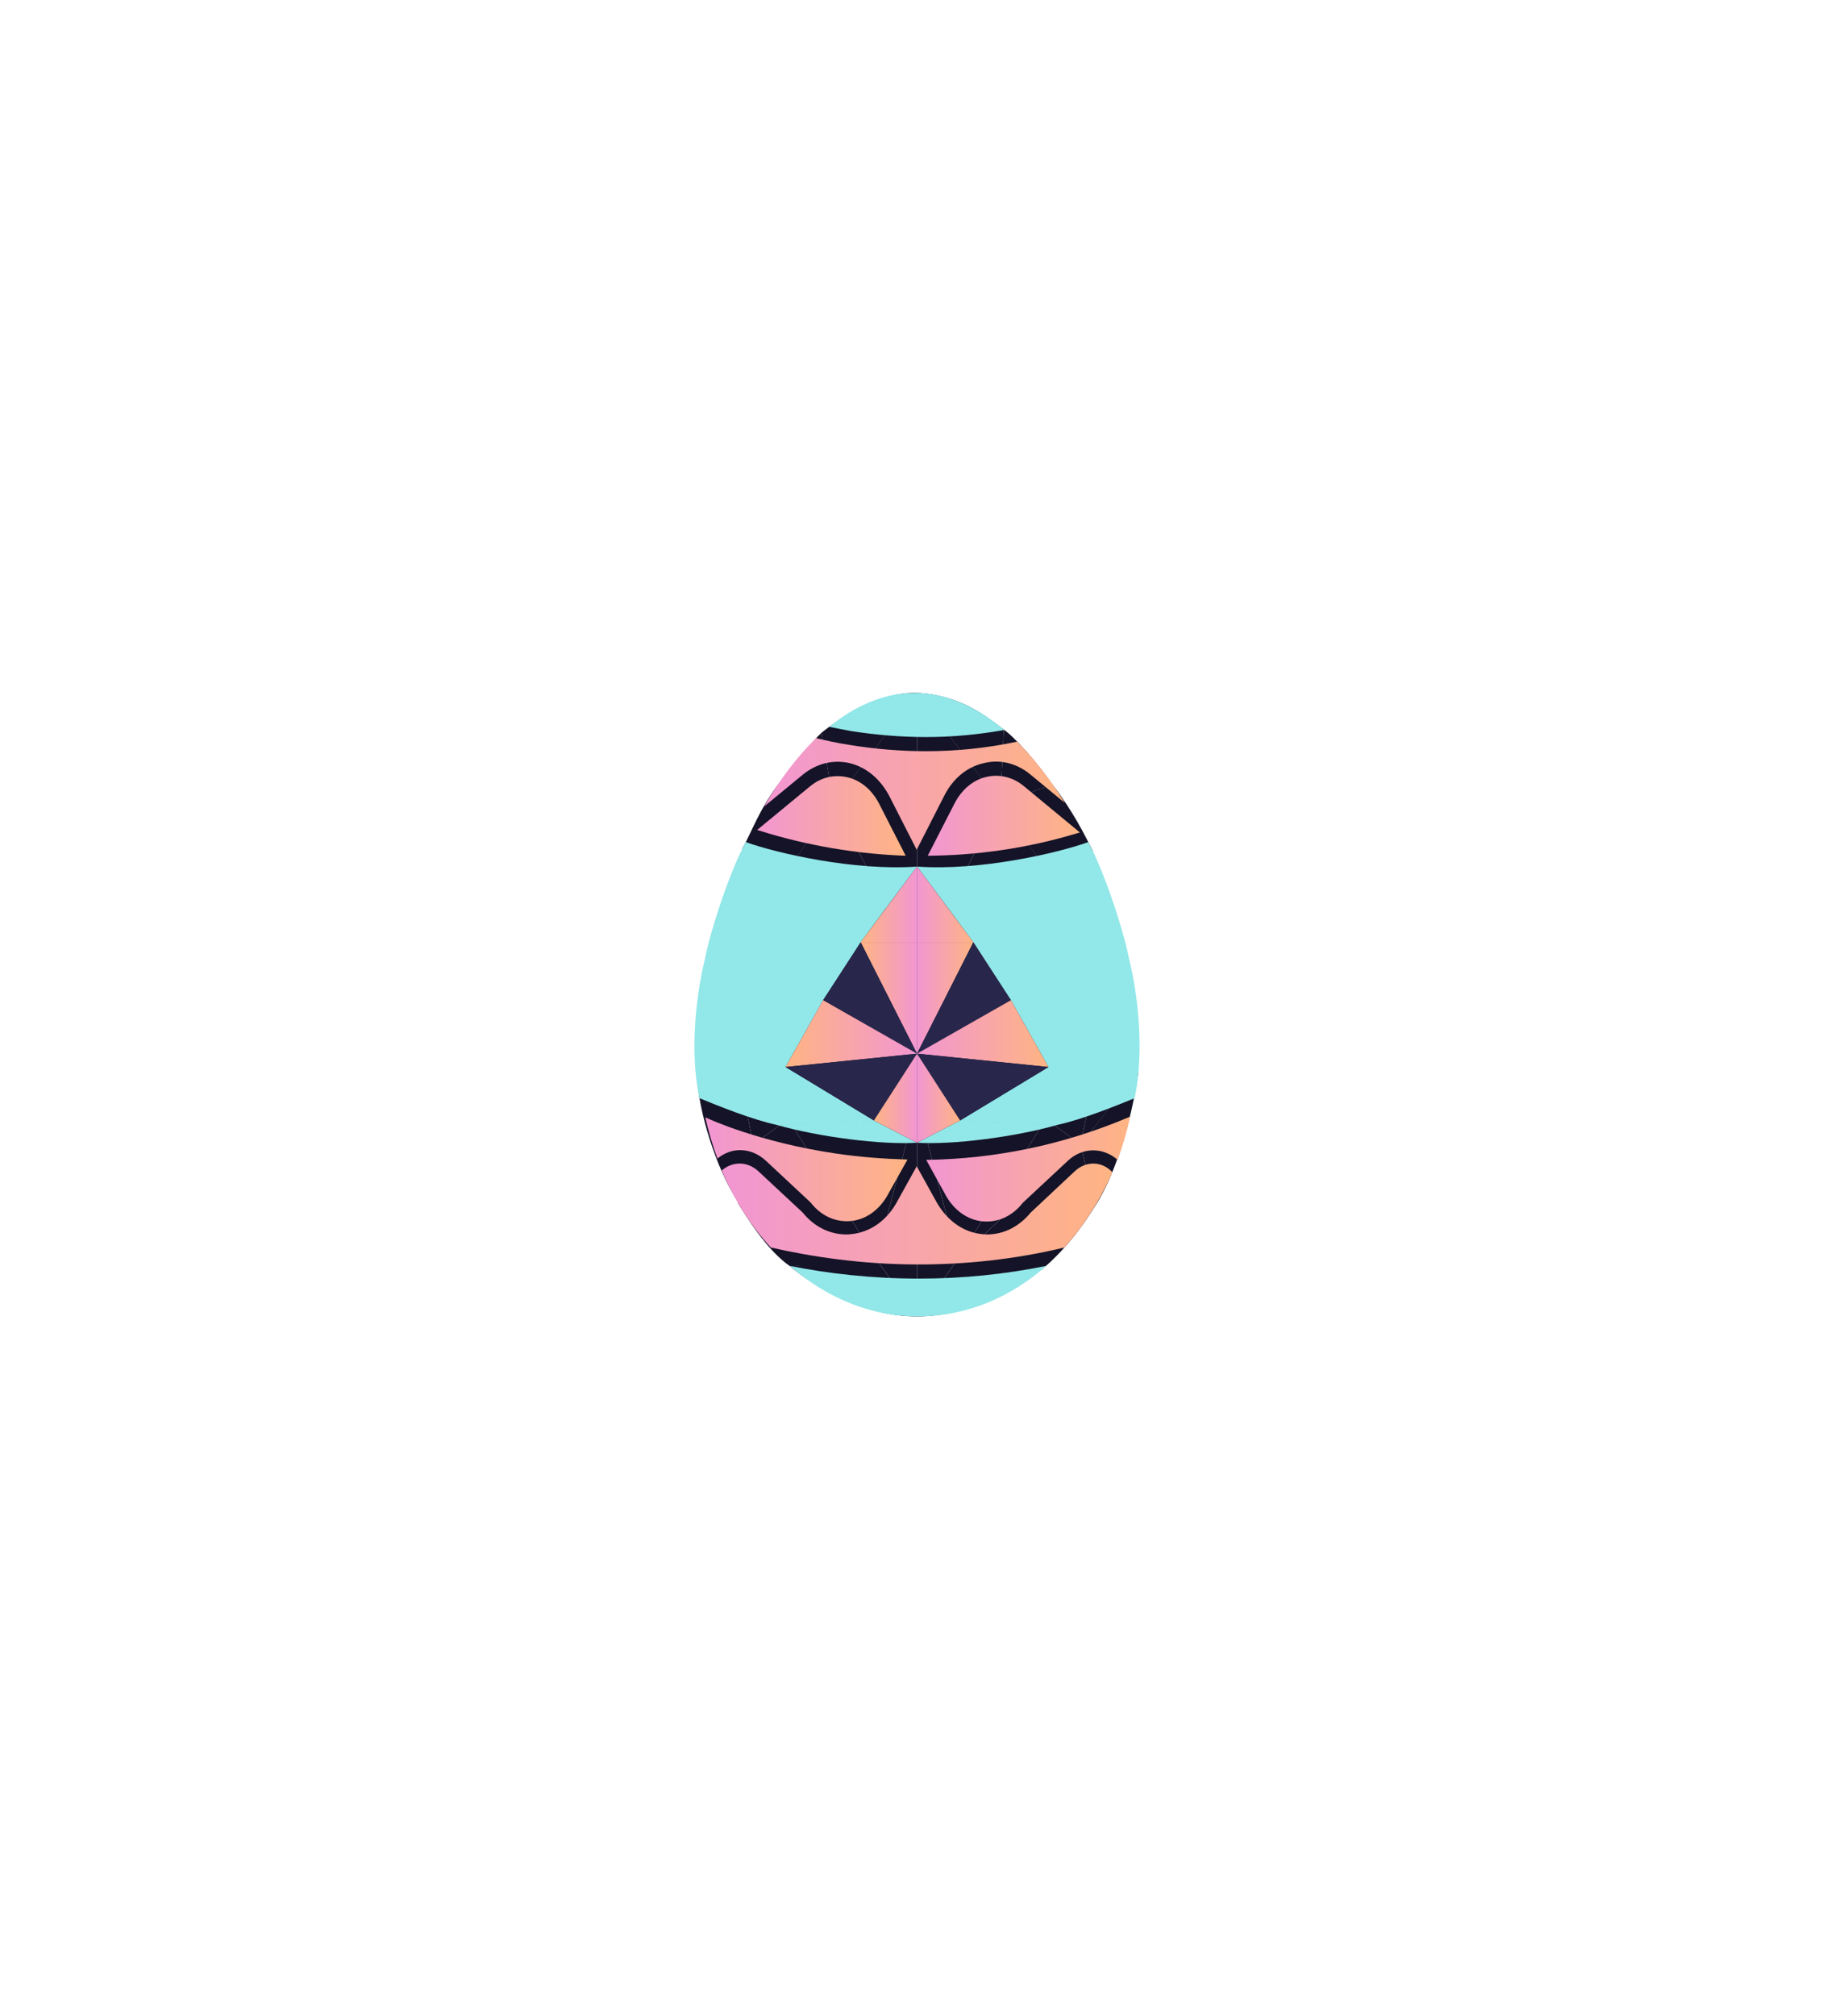 <svg width="265" height="291" viewBox="0 0 265 291" fill="none" xmlns="http://www.w3.org/2000/svg">
<g filter="url(#filter0_ddd_338_557)">
<path d="M132.428 115.903V100.004L120.396 115.903H132.428Z" fill="#141327"/>
<path d="M118.606 105.786L120.396 115.935C124.21 110.906 131.896 100.715 132.428 100.005C126.963 99.841 121.178 103.698 118.606 105.786Z" fill="#141327"/>
<path d="M118.607 105.785L120.396 115.901C118.428 115.211 114.166 113.712 112.867 113.239C115.052 110.044 117.475 106.796 118.607 105.785Z" fill="#141327"/>
<path d="M112.129 128.028L120.396 115.901C118.428 115.21 114.019 113.329 112.661 112.855C109.634 116.775 108.643 119.927 107.197 122.498L112.129 128.028Z" fill="#141327"/>
<path d="M104.747 128.992L112.129 128.03C111.317 127.044 109.25 124.54 107.479 122.41C106.652 123.948 105.313 127.463 104.747 128.992Z" fill="#141327"/>
<path d="M104.083 142.525L112.129 128.031C111.957 128.031 110.239 128.224 104.747 128.993C103.803 131.063 102.188 137.546 101.499 140.529L104.083 142.525Z" fill="#141327"/>
<path d="M101.498 140.527C100.022 148.736 100.458 151.871 100.606 155.125L104.082 142.524C103.91 142.376 103.152 141.77 101.498 140.527Z" fill="#141327"/>
<path d="M100.767 155.285L108.807 165.152L104.082 142.523L100.767 155.285Z" fill="#141327"/>
<path d="M106.553 173.446C103.339 168.464 100.928 160.589 100.607 155.125L109.285 164.768L106.553 173.446Z" fill="#141327"/>
<path d="M106.552 173.606L108.806 165.152L126.963 181.802C124.65 182.074 118.445 182.606 114.106 182.767C110.74 180.46 107.783 175.603 106.552 173.606Z" fill="#141327"/>
<path d="M114.106 182.768L126.522 181.719L132.428 190.001C124.751 190.001 117.797 185.874 114.106 182.768Z" fill="#141327"/>
<path d="M120.396 115.824L132.428 139.414V115.824H120.396Z" fill="#141327"/>
<path d="M120.396 115.824L132.428 139.414L112.128 128.026L120.396 115.824Z" fill="#141327"/>
<path d="M112.128 128.027L104.083 142.522L132.428 139.416L112.128 128.027Z" fill="#141327"/>
<path d="M123.348 153.686L104.083 142.52L132.428 139.414L123.348 153.686Z" fill="#141327"/>
<path d="M132.428 139.34L123.348 153.686L132.428 159.011V139.34Z" fill="#141327"/>
<path d="M113.826 161.525L104.083 142.52L118.446 149.177L132.428 159.01L113.826 161.525Z" fill="#141327"/>
<path d="M108.807 165.148L104.083 142.52L113.826 161.525L108.807 165.148Z" fill="#141327"/>
<path d="M126.522 181.714L132.428 159.012L113.826 161.526L126.522 181.714Z" fill="#141327"/>
<path d="M113.827 161.523L126.523 181.712L108.808 165.147L113.827 161.523Z" fill="#141327"/>
<path d="M132.428 189.997V159.012L126.522 181.714L132.428 189.997Z" fill="#141327"/>
<path d="M132.428 115.903V100.004L144.46 115.903H132.428Z" fill="#141327"/>
<path d="M144.963 105.303L144.46 115.934C140.646 110.905 132.959 100.714 132.428 100.004C138.696 100.322 142.392 103.374 144.963 105.303Z" fill="#141327"/>
<path d="M144.962 105.305L144.459 115.904C146.427 115.213 150.689 113.715 151.988 113.241C149.803 110.047 146.409 106.269 144.962 105.305Z" fill="#141327"/>
<path d="M152.726 128.028L144.459 115.9C146.427 115.21 150.63 113.712 151.988 113.238C155.015 117.158 156.565 120.38 157.82 122.821L152.726 128.028Z" fill="#141327"/>
<path d="M160.108 128.992L152.727 128.03C153.539 127.044 155.605 124.54 157.377 122.41C158.204 123.948 159.542 127.463 160.108 128.992Z" fill="#141327"/>
<path d="M160.772 142.525L152.727 128.031C152.899 128.031 154.616 128.224 160.108 128.993C161.053 131.063 162.667 137.546 163.356 140.529L160.772 142.525Z" fill="#141327"/>
<path d="M163.357 140.527C164.833 148.736 164.397 151.71 164.249 154.964L160.773 142.524C160.946 142.376 161.704 141.77 163.357 140.527Z" fill="#141327"/>
<path d="M164.088 155.124L156.049 165.152L160.773 142.523L164.088 155.124Z" fill="#141327"/>
<path d="M158.142 174.091C161.678 168.627 163.767 159.627 164.41 154.645L156.049 165.154L158.142 174.091Z" fill="#141327"/>
<path d="M158.141 174.089L156.048 165.152L138.332 181.717C140.645 181.988 146.057 182.718 150.427 183.25C154.284 180.036 156.911 176.086 158.141 174.089Z" fill="#141327"/>
<path d="M150.749 182.93L138.333 181.719L132.428 190.001C140.105 190.001 147.058 186.036 150.749 182.93Z" fill="#141327"/>
<path d="M144.46 115.824L132.428 139.414V115.824H144.46Z" fill="#141327"/>
<path d="M144.46 115.824L132.428 139.414L152.727 128.026L144.46 115.824Z" fill="#141327"/>
<path d="M152.727 128.027L160.773 142.522L132.428 139.416L152.727 128.027Z" fill="#141327"/>
<path d="M141.507 153.686L160.773 142.52L132.428 139.414L141.507 153.686Z" fill="#141327"/>
<path d="M132.428 139.34L141.507 153.686L132.428 159.011V139.34Z" fill="#141327"/>
<path d="M151.029 161.525L160.773 142.52L146.088 150.302L132.428 159.01L151.029 161.525Z" fill="#141327"/>
<path d="M156.049 165.148L160.773 142.52L151.029 161.525L156.049 165.148Z" fill="#141327"/>
<path d="M138.333 181.714L132.428 159.012L151.029 161.526L138.333 181.714Z" fill="#141327"/>
<path d="M151.028 161.523L138.332 181.712L156.048 165.147L151.028 161.523Z" fill="#141327"/>
<path d="M132.428 189.997V159.012L138.333 181.714L132.428 189.997Z" fill="#141327"/>
<path d="M122.754 110.155C125.161 110.767 127.139 112.449 128.429 114.897L132.384 122.646L136.34 114.897C137.587 112.398 139.607 110.716 142.015 110.155C144.423 109.543 146.831 110.155 148.808 111.787L153.753 115.865C151.603 112.398 149.281 109.441 146.874 107.045C142.574 107.963 138.189 108.422 133.717 108.422C130.063 108.422 126.365 108.116 122.625 107.504C120.948 107.249 119.314 106.892 117.852 106.535C115.187 109.135 112.65 112.449 110.328 116.426L115.96 111.787C117.981 110.155 120.389 109.594 122.754 110.155Z" fill="url(#paint0_linear_338_557)"/>
<path d="M147.864 113.467C146.273 112.142 144.295 111.683 142.404 112.142C140.469 112.6 138.878 113.977 137.846 115.965L133.977 123.511C140.727 123.46 148.165 122.542 155.947 120.146L147.864 113.467Z" fill="url(#paint1_linear_338_557)"/>
<path d="M126.968 116.016C125.936 114.028 124.345 112.651 122.41 112.192C120.475 111.734 118.541 112.192 116.95 113.518L109.34 119.789C114.628 121.472 122.066 123.205 130.794 123.511L126.968 116.016Z" fill="url(#paint2_linear_338_557)"/>
<path d="M155.216 169.041L148.853 175.006C147.176 177.045 144.941 178.167 142.576 178.167C142.318 178.167 142.06 178.167 141.802 178.116C139.136 177.861 136.772 176.179 135.267 173.527L132.386 168.327L129.505 173.527C128.044 176.179 125.636 177.861 122.97 178.116C122.712 178.167 122.454 178.167 122.196 178.167C119.832 178.167 117.553 177.045 115.919 175.006L109.513 169.041C107.965 167.613 105.815 167.562 104.225 168.939C106.03 173.171 108.438 176.943 111.319 180.053C117.166 181.379 124.432 182.501 132.644 182.501C139.179 182.501 146.273 181.838 153.711 180.053C156.506 176.943 158.871 173.273 160.634 169.194L160.548 169.092C159.043 167.562 156.807 167.562 155.216 169.041Z" fill="url(#paint3_linear_338_557)"/>
<path d="M162.91 161.289C153.623 165.215 143.864 167.255 133.76 167.408L136.597 172.557C137.801 174.698 139.736 176.075 141.886 176.279C144.035 176.483 146.142 175.565 147.647 173.679C147.69 173.628 147.69 173.628 147.733 173.577L154.182 167.561C156.289 165.572 159.256 165.521 161.405 167.408C162.136 165.419 162.738 163.329 163.211 161.188C163.125 161.188 163.039 161.238 162.91 161.289Z" fill="url(#paint4_linear_338_557)"/>
<path d="M110.587 167.513L117.036 173.529C117.079 173.58 117.079 173.58 117.122 173.631C118.627 175.518 120.691 176.435 122.884 176.231C125.033 176.027 126.968 174.651 128.172 172.51L131.053 167.36C127.656 167.258 124.217 167.003 120.734 166.493C109.641 164.862 102.332 161.497 102.16 161.395C102.074 161.344 101.945 161.293 101.859 161.293C102.332 163.332 102.891 165.321 103.622 167.207C105.729 165.474 108.524 165.627 110.587 167.513Z" fill="url(#paint5_linear_338_557)"/>
<path d="M133.717 106.381C137.544 106.381 141.284 106.024 145.025 105.361C140.769 101.792 136.254 99.906 131.74 100.008C127.612 100.11 123.571 101.792 119.744 104.902C120.733 105.106 121.808 105.31 122.883 105.514C126.494 106.075 130.149 106.381 133.717 106.381Z" fill="#92E7E8"/>
<path d="M114.07 182.707C119.445 187.398 126.023 190.151 133.117 189.998C139.824 189.845 146.015 187.194 151.089 182.707C145.069 183.931 138.964 184.542 132.73 184.542C125.722 184.542 119.402 183.778 114.07 182.707Z" fill="#92E7E8"/>
<path fill-rule="evenodd" clip-rule="evenodd" d="M118.871 144.36L107.705 121.54L107.705 121.54L118.871 144.36L124.294 136.003L124.294 136.003C125.677 134.128 129.239 129.317 132.429 125.075C135.619 129.317 139.182 134.128 140.564 136.003L140.564 136.003L145.988 144.36L157.154 121.54L157.154 121.54L145.988 144.36L146.12 144.314L145.988 144.36L151.412 154.003L163.056 138.414L163.026 138.425L163.056 138.414C162.259 134.236 159.388 125.557 157.154 121.539L157.155 121.539L157.154 121.539L157.154 121.539L157.154 121.539C157.154 121.539 157.154 121.539 157.154 121.539L157.154 121.539L157.154 121.54C152.686 123.147 141.521 125.718 132.429 125.075C123.337 125.718 112.172 123.147 107.705 121.54L107.704 121.539L107.705 121.539L107.704 121.539L107.704 121.539L107.704 121.539L107.704 121.539L107.704 121.539C105.471 125.557 102.6 134.236 101.802 138.414L101.833 138.425L101.802 138.414L113.447 154.003L118.871 144.36L118.739 144.314L118.871 144.36ZM113.447 154.003L101.802 138.414C100.526 143.557 99.569 151.753 101.004 158.503L101.402 158.36L101.004 158.504L101.041 158.519L101.041 158.519L101.041 158.519L101.041 158.519L101.042 158.519C103.812 159.646 108.518 161.561 112.171 162.361L113.447 154.004L112.739 154.26L113.447 154.003ZM126.209 161.718L112.171 162.361L113.447 154.004L126.209 161.718ZM132.429 164.933L126.208 161.719L112.17 162.362C118.391 164.129 127.325 165.254 132.429 164.933ZM132.429 164.933C137.534 165.254 146.467 164.129 152.688 162.362L138.651 161.719L132.429 164.933ZM152.688 162.361L138.65 161.718L151.412 154.004L152.688 162.361ZM152.12 154.26L151.412 154.004L152.688 162.361C156.34 161.561 161.047 159.646 163.817 158.519L163.817 158.519L163.854 158.504L163.456 158.36L163.854 158.503C165.29 151.753 164.333 143.557 163.057 138.414L151.412 154.003L152.12 154.26Z" fill="#92E7E8"/>
<path d="M132.43 136.003V125.074L124.294 136.003H132.43Z" fill="url(#paint6_linear_338_557)"/>
<path d="M124.294 136.004L132.43 152.075V136.004H124.294Z" fill="url(#paint7_linear_338_557)"/>
<path d="M124.294 136.004L132.43 152.075L118.87 144.361L124.294 136.004Z" fill="#28264B"/>
<path d="M118.87 144.359L113.447 154.002L132.43 152.074L118.87 144.359Z" fill="url(#paint8_linear_338_557)"/>
<path d="M126.208 161.717L113.447 154.003L132.43 152.074L126.208 161.717Z" fill="#28264B"/>
<path d="M132.43 152.074L126.208 161.717L132.43 164.931V152.074Z" fill="url(#paint9_linear_338_557)"/>
<path d="M132.43 136.003V125.074L140.565 136.003H132.43Z" fill="url(#paint10_linear_338_557)"/>
<path d="M140.565 136.004L132.43 152.075V136.004H140.565Z" fill="url(#paint11_linear_338_557)"/>
<path d="M140.565 136.004L132.43 152.075L145.989 144.361L140.565 136.004Z" fill="#28264B"/>
<path d="M145.989 144.359L151.413 154.002L132.43 152.074L145.989 144.359Z" fill="url(#paint12_linear_338_557)"/>
<path d="M138.651 161.717L151.413 154.003L132.43 152.074L138.651 161.717Z" fill="#28264B"/>
<path d="M132.43 152.074L138.651 161.717L132.43 164.931V152.074Z" fill="url(#paint13_linear_338_557)"/>
</g>
<defs>
<filter id="filter0_ddd_338_557" x="0.287" y="0" width="264.285" height="290.004" filterUnits="userSpaceOnUse" color-interpolation-filters="sRGB">
<feFlood flood-opacity="0" result="BackgroundImageFix"/>
<feColorMatrix in="SourceAlpha" type="matrix" values="0 0 0 0 0 0 0 0 0 0 0 0 0 0 0 0 0 0 127 0" result="hardAlpha"/>
<feOffset/>
<feGaussianBlur stdDeviation="20"/>
<feColorMatrix type="matrix" values="0 0 0 0 0.62 0 0 0 0 0 0 0 0 0 1 0 0 0 1 0"/>
<feBlend mode="normal" in2="BackgroundImageFix" result="effect1_dropShadow_338_557"/>
<feColorMatrix in="SourceAlpha" type="matrix" values="0 0 0 0 0 0 0 0 0 0 0 0 0 0 0 0 0 0 127 0" result="hardAlpha"/>
<feOffset/>
<feGaussianBlur stdDeviation="20"/>
<feColorMatrix type="matrix" values="0 0 0 0 0.62 0 0 0 0 0 0 0 0 0 1 0 0 0 1 0"/>
<feBlend mode="normal" in2="effect1_dropShadow_338_557" result="effect2_dropShadow_338_557"/>
<feColorMatrix in="SourceAlpha" type="matrix" values="0 0 0 0 0 0 0 0 0 0 0 0 0 0 0 0 0 0 127 0" result="hardAlpha"/>
<feOffset/>
<feGaussianBlur stdDeviation="50"/>
<feColorMatrix type="matrix" values="0 0 0 0 0.157 0 0 0 0 0.149 0 0 0 0 0.294 0 0 0 1 0"/>
<feBlend mode="normal" in2="effect2_dropShadow_338_557" result="effect3_dropShadow_338_557"/>
<feBlend mode="normal" in="SourceGraphic" in2="effect3_dropShadow_338_557" result="shape"/>
</filter>
<linearGradient id="paint0_linear_338_557" x1="110.328" y1="115.635" x2="153.753" y2="115.635" gradientUnits="userSpaceOnUse">
<stop stop-color="#F296D2"/>
<stop offset="1" stop-color="#FFB483"/>
</linearGradient>
<linearGradient id="paint1_linear_338_557" x1="133.977" y1="118.488" x2="155.947" y2="118.488" gradientUnits="userSpaceOnUse">
<stop stop-color="#F296D2"/>
<stop offset="1" stop-color="#FFB483"/>
</linearGradient>
<linearGradient id="paint2_linear_338_557" x1="109.34" y1="118.51" x2="130.794" y2="118.51" gradientUnits="userSpaceOnUse">
<stop stop-color="#F296D2"/>
<stop offset="1" stop-color="#FFB483"/>
</linearGradient>
<linearGradient id="paint3_linear_338_557" x1="104.225" y1="176.163" x2="160.634" y2="176.163" gradientUnits="userSpaceOnUse">
<stop stop-color="#F296D2"/>
<stop offset="1" stop-color="#FFB483"/>
</linearGradient>
<linearGradient id="paint4_linear_338_557" x1="133.76" y1="169.727" x2="163.211" y2="169.727" gradientUnits="userSpaceOnUse">
<stop stop-color="#F296D2"/>
<stop offset="1" stop-color="#FFB483"/>
</linearGradient>
<linearGradient id="paint5_linear_338_557" x1="101.859" y1="169.746" x2="131.053" y2="169.746" gradientUnits="userSpaceOnUse">
<stop stop-color="#F296D2"/>
<stop offset="1" stop-color="#FFB483"/>
</linearGradient>
<linearGradient id="paint6_linear_338_557" x1="132.43" y1="131.247" x2="124.294" y2="131.247" gradientUnits="userSpaceOnUse">
<stop stop-color="#F296D2"/>
<stop offset="1" stop-color="#FFB483"/>
</linearGradient>
<linearGradient id="paint7_linear_338_557" x1="132.43" y1="145.081" x2="124.294" y2="145.081" gradientUnits="userSpaceOnUse">
<stop stop-color="#F296D2"/>
<stop offset="1" stop-color="#FFB483"/>
</linearGradient>
<linearGradient id="paint8_linear_338_557" x1="132.43" y1="149.806" x2="113.447" y2="149.806" gradientUnits="userSpaceOnUse">
<stop stop-color="#F296D2"/>
<stop offset="1" stop-color="#FFB483"/>
</linearGradient>
<linearGradient id="paint9_linear_338_557" x1="132.43" y1="159.336" x2="126.208" y2="159.336" gradientUnits="userSpaceOnUse">
<stop stop-color="#F296D2"/>
<stop offset="1" stop-color="#FFB483"/>
</linearGradient>
<linearGradient id="paint10_linear_338_557" x1="132.43" y1="131.247" x2="140.565" y2="131.247" gradientUnits="userSpaceOnUse">
<stop stop-color="#F296D2"/>
<stop offset="1" stop-color="#FFB483"/>
</linearGradient>
<linearGradient id="paint11_linear_338_557" x1="132.43" y1="145.081" x2="140.565" y2="145.081" gradientUnits="userSpaceOnUse">
<stop stop-color="#F296D2"/>
<stop offset="1" stop-color="#FFB483"/>
</linearGradient>
<linearGradient id="paint12_linear_338_557" x1="132.43" y1="149.806" x2="151.413" y2="149.806" gradientUnits="userSpaceOnUse">
<stop stop-color="#F296D2"/>
<stop offset="1" stop-color="#FFB483"/>
</linearGradient>
<linearGradient id="paint13_linear_338_557" x1="132.43" y1="159.336" x2="138.651" y2="159.336" gradientUnits="userSpaceOnUse">
<stop stop-color="#F296D2"/>
<stop offset="1" stop-color="#FFB483"/>
</linearGradient>
</defs>
</svg>
